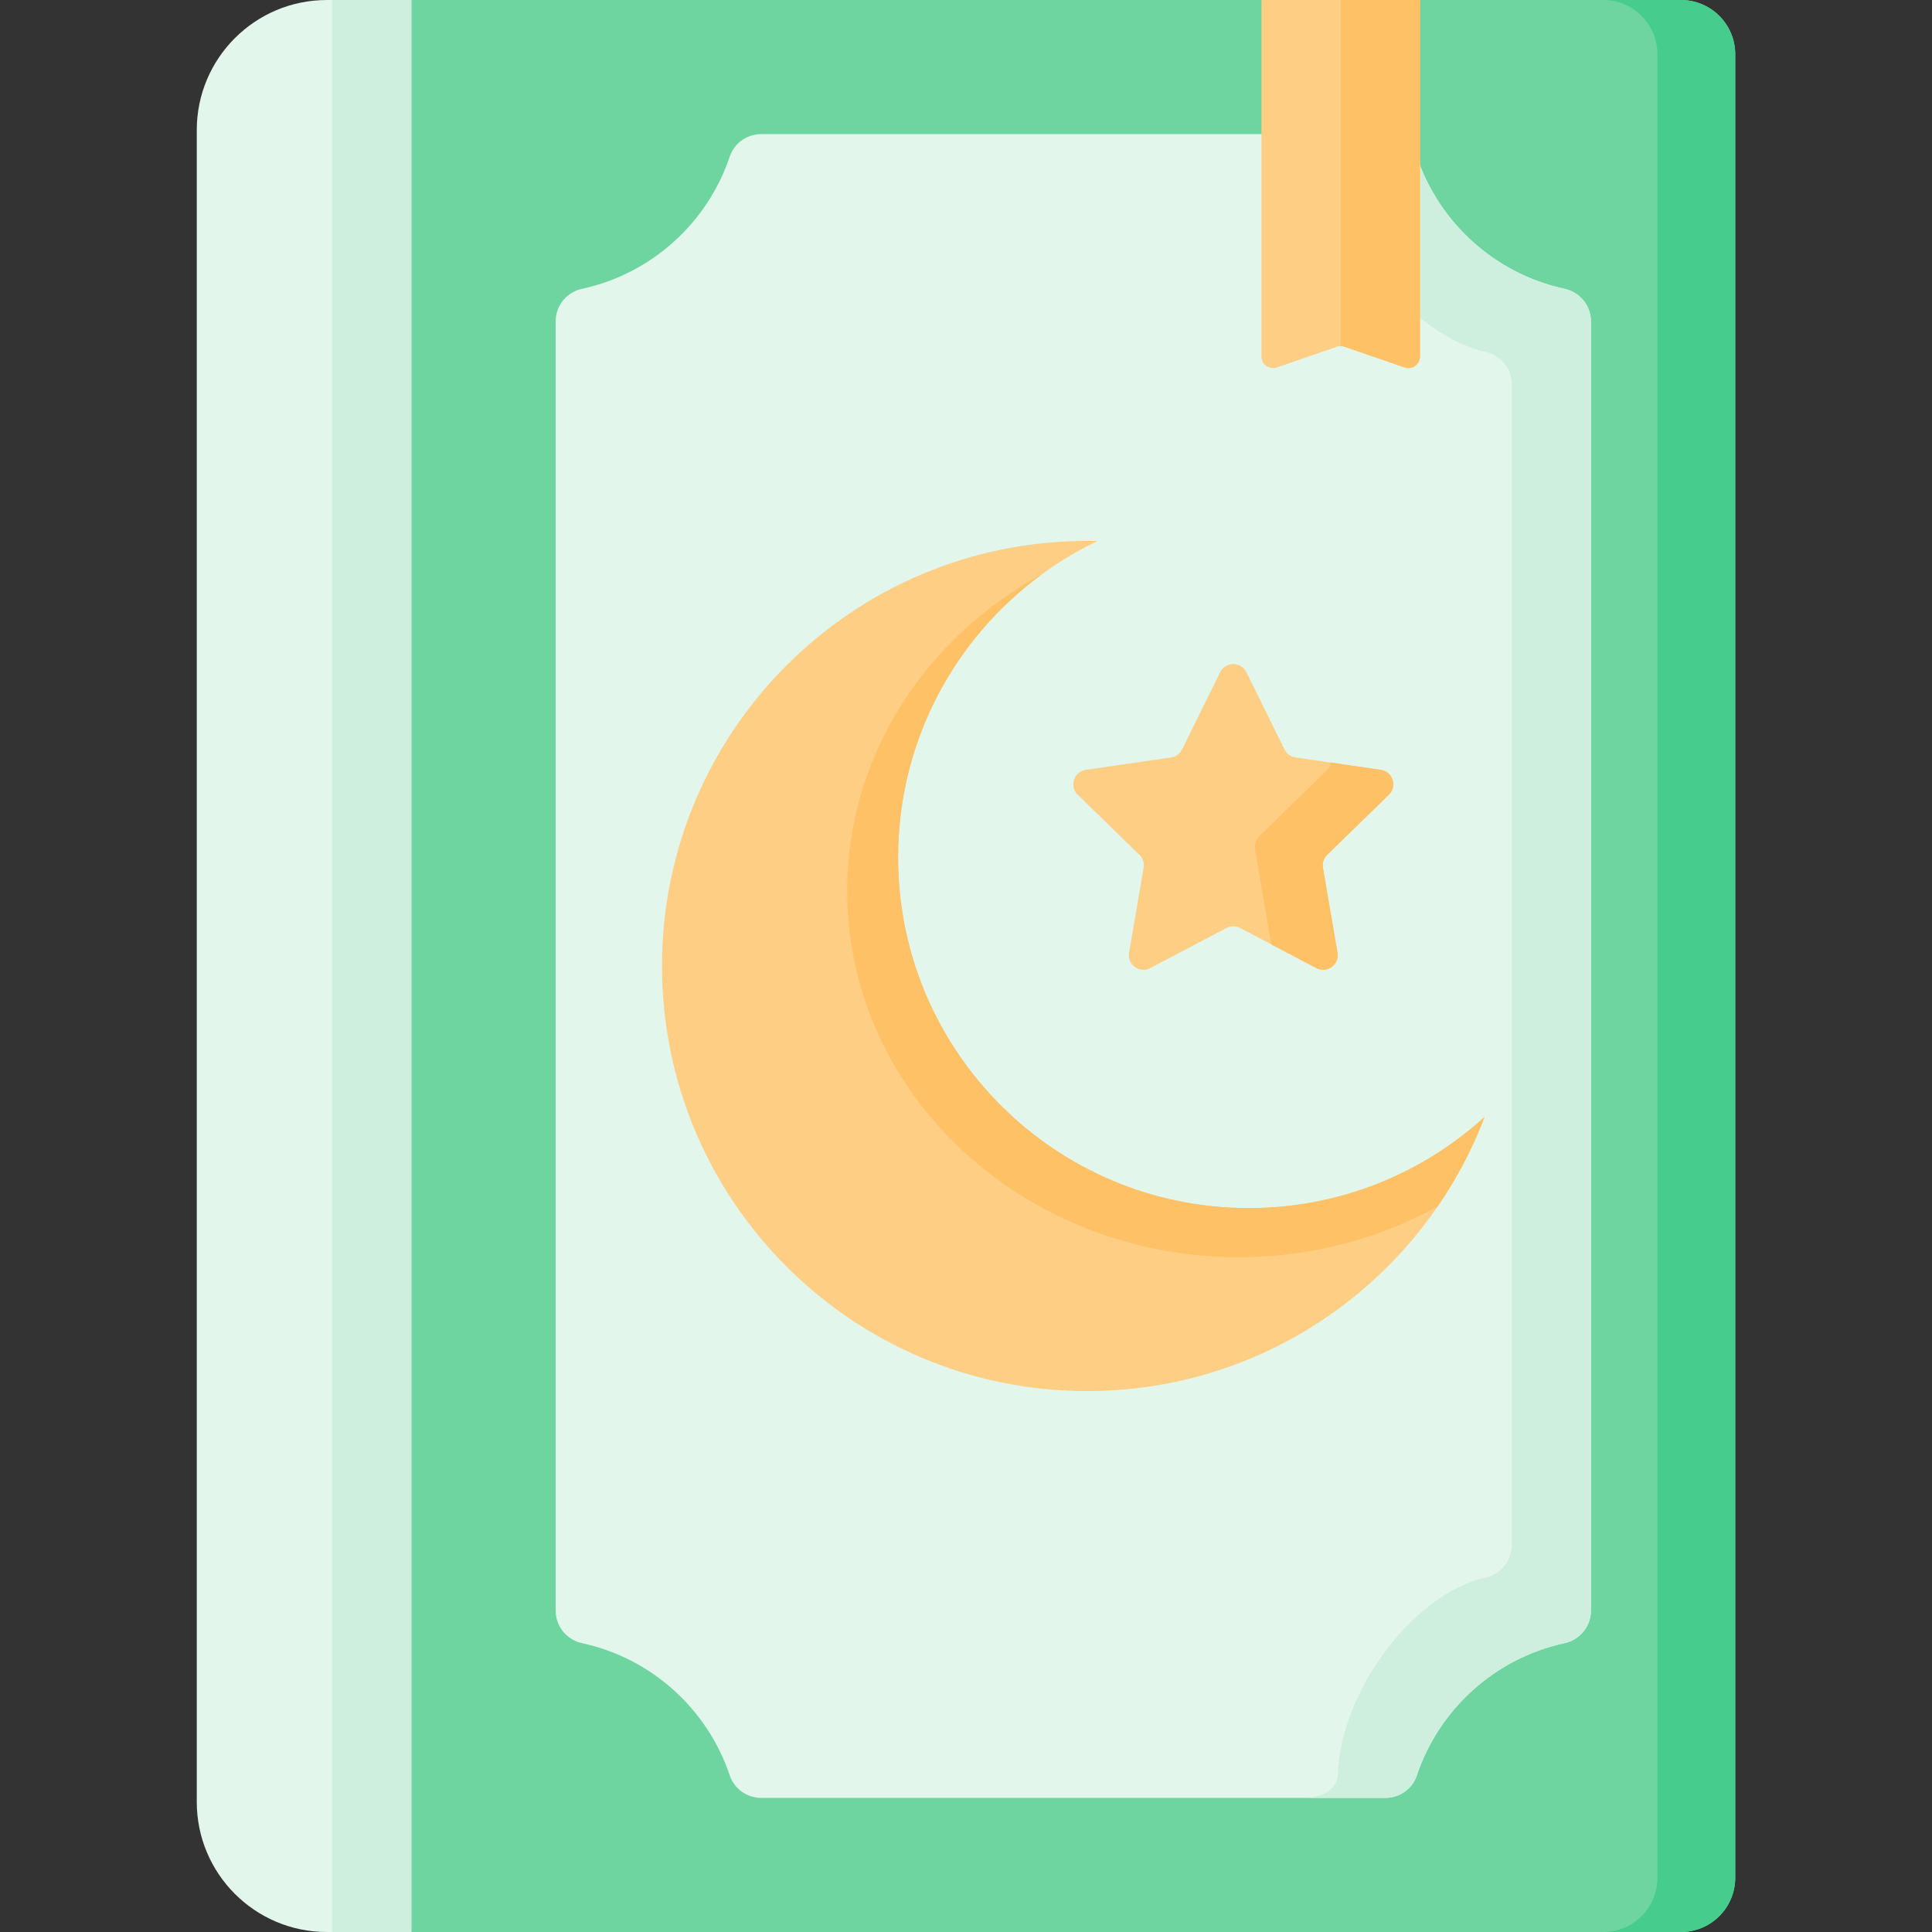 <svg id="Capa_1" enable-background="new 0 0 512 512" height="512" viewBox="0 0 512 512" width="512" xmlns="http://www.w3.org/2000/svg"><rect x="0" y="0" width="512" height="512" fill="#333333" stroke="none"/><g><path d="m445.482 511.998h-336.468l-2.986-4.005h-7.523v-504.672h6.159l4.35-3.319h225.28l3.463 3.319h34.665l3.895-3.319h69.166c7.938 0 14.373 6.435 14.373 14.373v483.25c-.001 7.938-6.436 14.373-14.374 14.373z" fill="#6ed5a1"/><path d="m109.014 511.998h-22.392c-19.041 0-34.477-15.436-34.477-34.477v-443.042c0-19.041 15.436-34.477 34.477-34.477h22.392z" fill="#e2f6eb"/><path d="m87.996 0h21.017v512h-21.017z" fill="#ceefdd"/><path d="m459.854 14.379v483.242c0 7.937-6.432 14.379-14.369 14.379h-20.615c7.937 0 14.369-6.442 14.369-14.379v-483.242c0-7.937-6.432-14.379-14.369-14.379h20.615c7.937 0 14.369 6.442 14.369 14.379z" fill="#46cc8d"/><path d="m421.612 85.157v341.676c0 4.171-2.926 7.746-7.003 8.626-18.396 3.974-33.243 17.464-39.14 35.068-1.194 3.564-4.573 5.934-8.332 5.934h-165.405c-3.759 0-7.138-2.37-8.332-5.934-5.897-17.604-20.744-31.093-39.14-35.068-4.076-.881-7.003-4.456-7.003-8.626v-341.676c0-4.171 2.926-7.746 7.003-8.626 18.395-3.974 33.242-17.462 39.139-35.058 1.194-3.563 4.574-5.933 8.332-5.933h165.408c3.758 0 7.137 2.369 8.332 5.933 5.897 17.596 20.744 31.084 39.139 35.058 4.076.88 7.002 4.455 7.002 8.626z" fill="#e2f6eb"/><path d="m421.612 85.162v341.667c0 4.175-2.927 7.751-6.999 8.627-18.399 3.979-33.242 17.471-39.148 35.067-1.185 3.566-4.566 5.937-8.329 5.937h-20.966c3.762 0 8.205-2.175 8.339-5.937.794-23.048 20.739-48.466 39.138-52.435 4.072-.886 6.999-4.463 6.999-8.627v-307.6c0-4.175-2.927-7.741-6.999-8.627-18.399-3.968-42.632-30.418-39.138-51.765.598-3.7-4.577-5.927-8.339-5.927h20.966c3.762 0 7.143 2.371 8.329 5.927 5.906 17.605 20.749 31.088 39.148 35.067 4.072.874 6.999 4.451 6.999 8.626z" fill="#ceefdd"/><path d="m355.305.002h-21.011v94.442c0 2.13 2.098 3.625 4.111 2.93l15.889-5.483c.655-.226 1.367-.226 2.022 0l15.889 5.483c2.013.695 4.111-.801 4.111-2.93v-94.442z" fill="#fece85"/><path d="m376.321 0v94.449c0 2.123-2.103 3.618-4.113 2.927l-15.894-5.484c-.33-.113-.66-.175-1.01-.175v-91.717z" fill="#fec165"/><g><path d="m393.429 296.008c-16.137 42.464-57.212 72.642-105.34 72.642-62.214 0-112.65-50.436-112.65-112.65s50.436-112.65 112.65-112.65c.913 0 1.832.013 2.739.032-31.245 14.973-52.815 46.893-52.815 83.848 0 51.323 41.602 92.925 92.925 92.925 24.059 0 45.988-9.142 62.491-24.147z" fill="#fece85"/><path d="m393.427 296.004c-3.209 8.438-7.392 16.388-12.44 23.708-15.451 8.555-33.488 13.458-52.734 13.458-57.295 0-103.746-43.458-103.746-97.066 0-35.868 20.796-67.193 51.715-83.996-23.167 16.902-38.212 44.26-38.212 75.126 0 51.319 41.601 92.92 92.929 92.92 24.06 0 45.983-9.141 62.488-24.15z" fill="#fec165"/><path d="m330.299 178.137 10.108 20.481c.563 1.141 1.651 1.931 2.91 2.114l22.602 3.284c3.17.461 4.436 4.356 2.142 6.592l-16.355 15.942c-.911.888-1.326 2.167-1.111 3.421l3.861 22.511c.541 3.157-2.772 5.565-5.607 4.074l-20.216-10.628c-1.126-.592-2.471-.592-3.597 0l-20.216 10.628c-2.835 1.491-6.149-.917-5.607-4.074l3.861-22.511c.215-1.254-.201-2.533-1.111-3.421l-16.355-15.942c-2.294-2.236-1.028-6.131 2.142-6.592l22.602-3.284c1.259-.183 2.347-.973 2.91-2.114l10.108-20.481c1.416-2.872 5.512-2.872 6.929 0z" fill="#fece85"/><path d="m351.704 226.549c-.91.892-1.325 2.172-1.109 3.425l3.858 22.509c.541 3.155-2.767 5.562-5.607 4.074l-11.998-6.31c0-.198-.018-.415-.054-.631l-4.192-24.402c-.225-1.361.225-2.74 1.208-3.705l17.731-17.28c.64-.622 1.018-1.37 1.181-2.136l13.197 1.92c3.173.46 4.435 4.363 2.145 6.599z" fill="#fec165"/></g></g></svg>